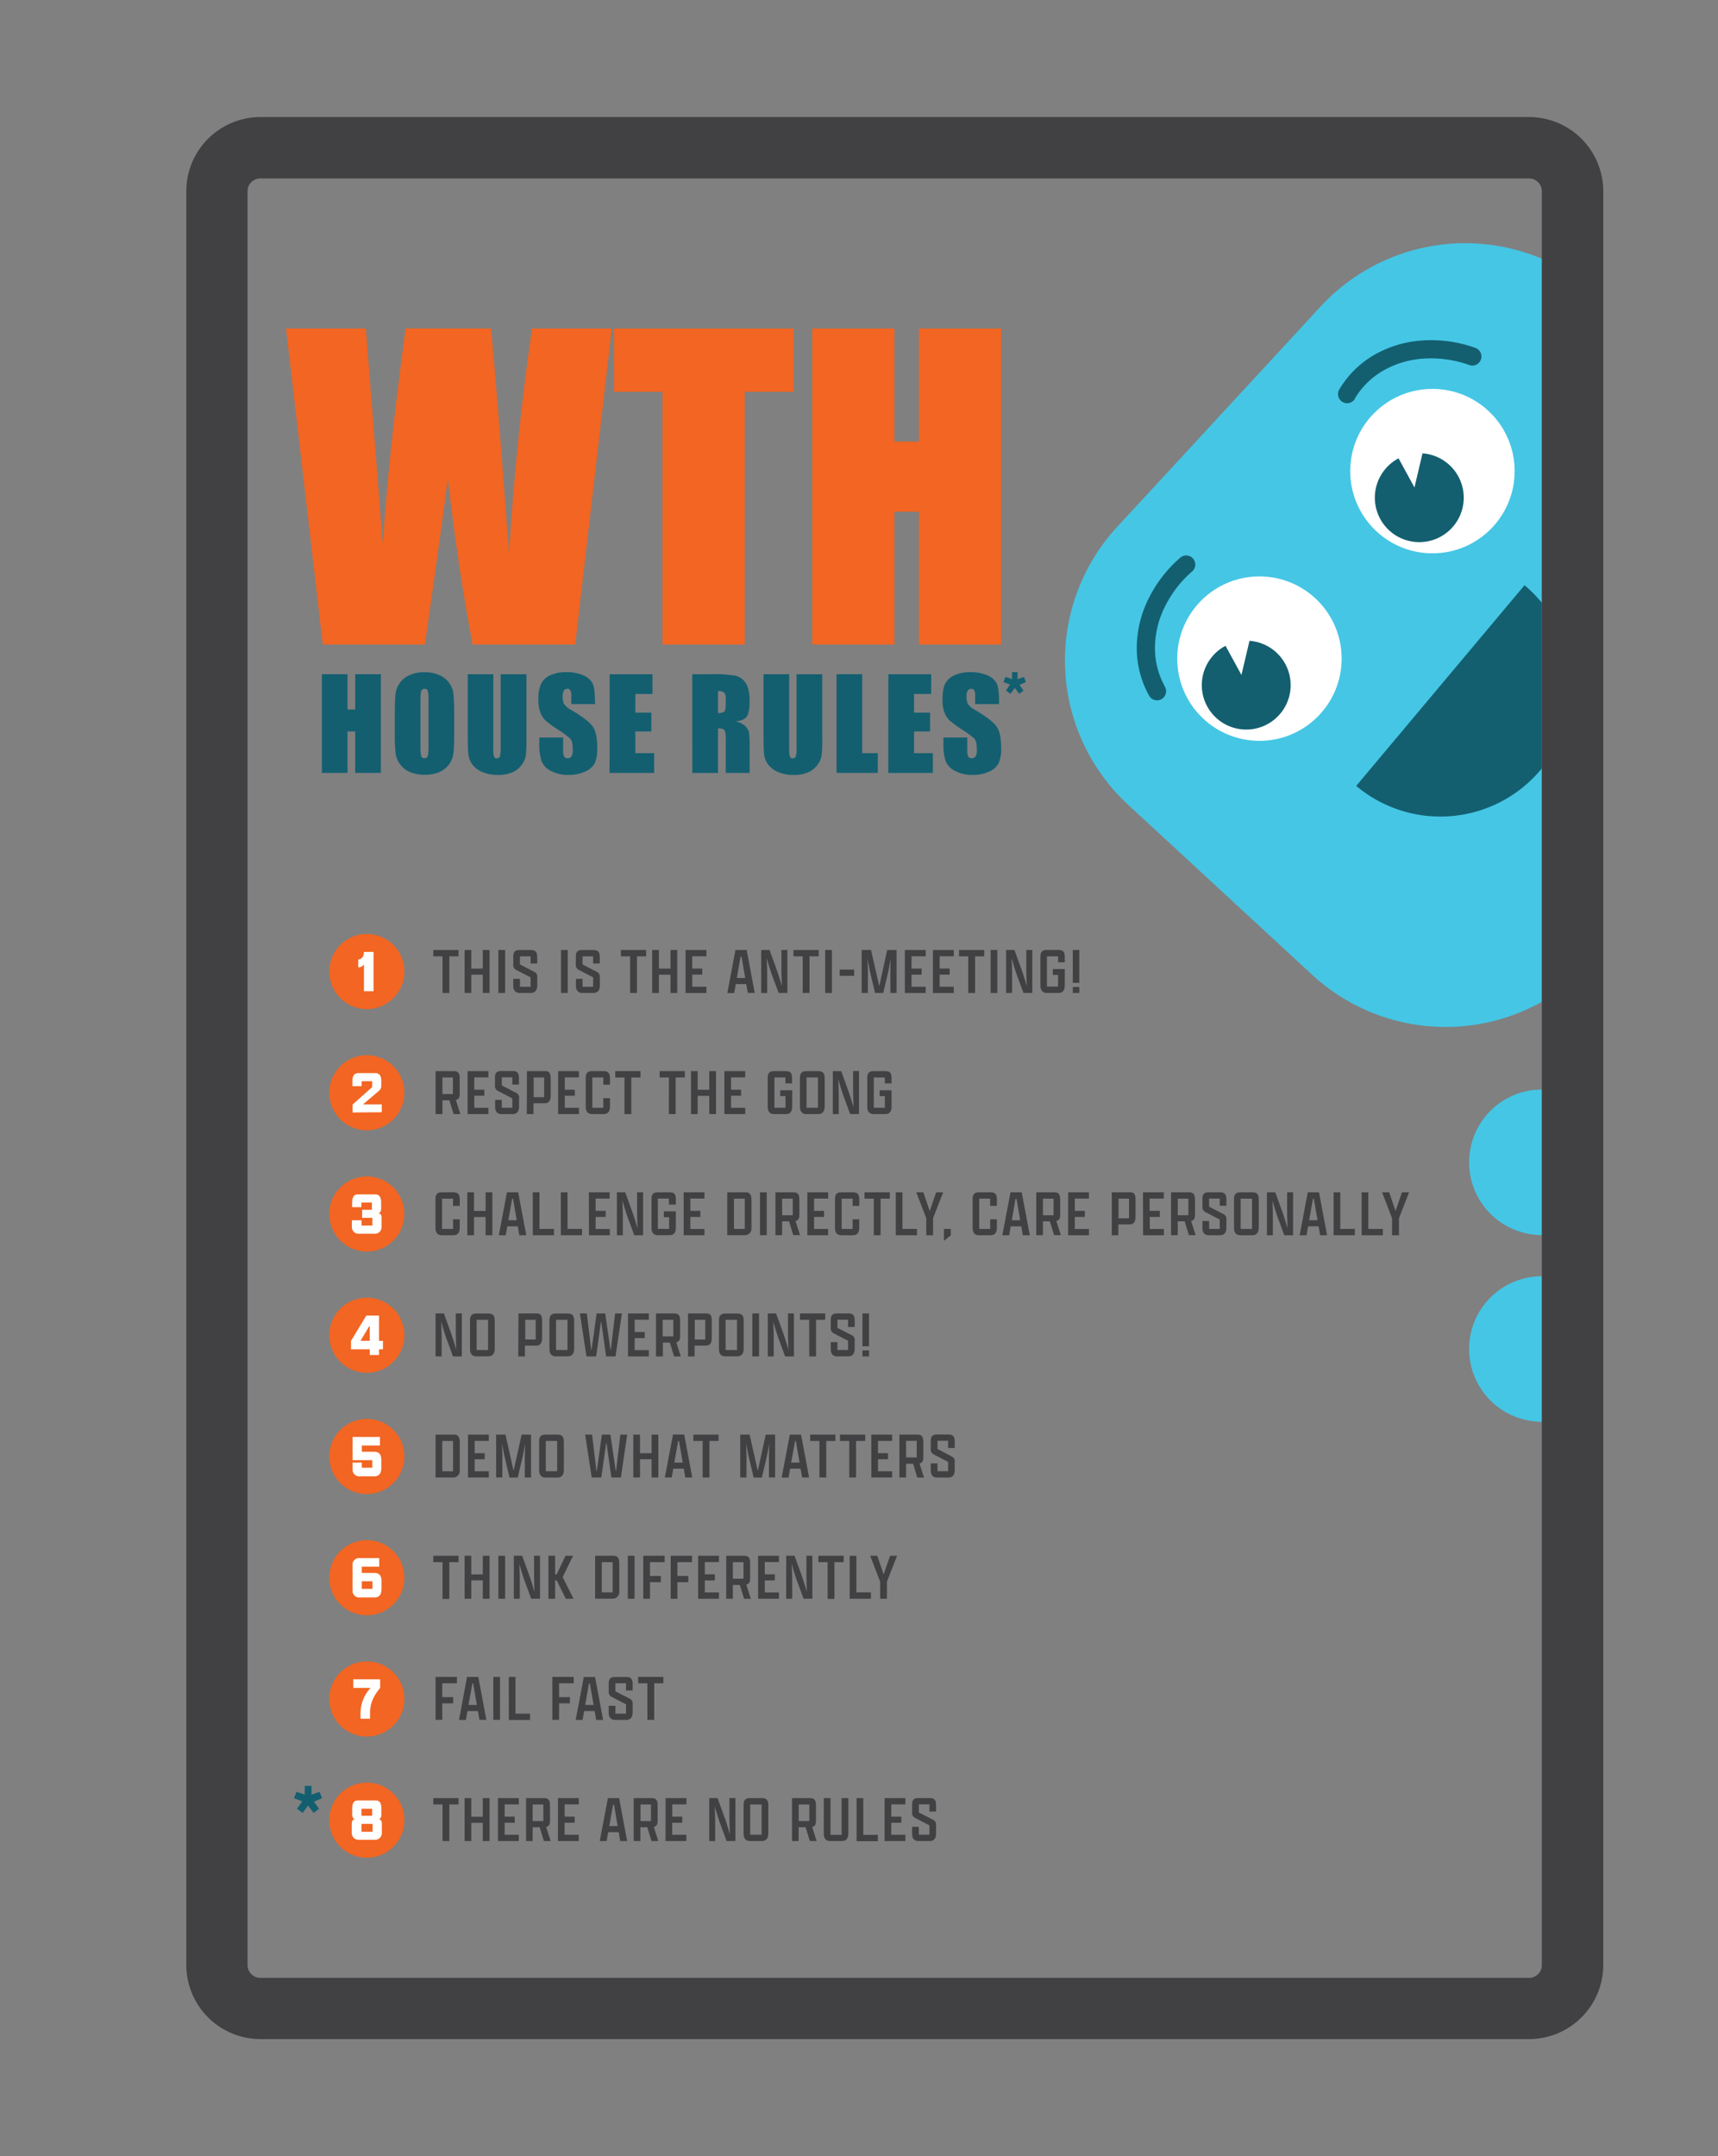 <svg id="Layer_1" data-name="Layer 1" xmlns="http://www.w3.org/2000/svg" viewBox="0 0 654.73 821.65">
  <rect x="0" y="0" width="654.73" height="821.65" fill="#808080" stroke="none"/>
  <defs>
    <style>.cls-1 {
      fill: #f26522;
    }

    .cls-2 {
      fill: #45c6e5;
    }

    .cls-3 {
      fill: #fff;
    }

    .cls-4 {
      fill: #135f70;
    }

    .cls-5 {
      fill: #414042;
    }</style>
  </defs>
  <path class="cls-1"
        d="M233.16,125.19,219.22,245.6h-39.1q-5.35-27.75-9.47-63.14-1.87,15.18-8.73,63.14H123L109,125.19h30.42l3.31,42,3.2,40.61q1.72-31.51,8.65-82.63h32.52q.65,5.28,3.41,39.72L194,210.72q2.67-43.72,8.74-85.53Z"/>
  <path class="cls-1" d="M302.4,125.19v24.1H283.81V245.6H252.49V149.29H234v-24.1Z"/>
  <path class="cls-1" d="M381.53,125.19V245.6H350.22V195h-9.37V245.6H309.54V125.19h31.31v43.07h9.37V125.19Z"/>
  <path class="cls-2" d="M559.88,442.91a27.73,27.73,0,0,1,27.72-27.73v55.45A27.72,27.72,0,0,1,559.88,442.91Z"/>
  <path class="cls-2" d="M559.88,514.05a27.73,27.73,0,0,1,27.72-27.73v55.45A27.72,27.72,0,0,1,559.88,514.05Z"/>
  <path class="cls-2"
        d="M425.71,200.82l77.56-84A75,75,0,0,1,587.6,98.6V381.75a75,75,0,0,1-87.51-10.28L430,306.73A74.94,74.94,0,0,1,425.71,200.82Z"/>
  <circle class="cls-3" cx="479.97" cy="250.97" r="31.33"/>
  <path class="cls-4" d="M462.5,249.59a16.85,16.85,0,0,1,4.55-3.5l6.06,11.1,3.07-13a16.93,16.93,0,1,1-13.68,5.4Z"/>
  <path class="cls-4"
        d="M444.11,261.92a30.07,30.07,0,0,1-3.95-14.55,35.29,35.29,0,0,1,3.28-15.15,43.08,43.08,0,0,1,10.9-14.49,3.46,3.46,0,1,0-4.56-5.21,49.84,49.84,0,0,0-12.65,16.83,42.25,42.25,0,0,0-3.91,18.12,37.2,37.2,0,0,0,4.86,17.89,3.47,3.47,0,0,0,6-3.44Z"/>
  <circle class="cls-3" cx="545.9" cy="179.52" r="31.33"/>
  <path class="cls-4" d="M528.44,178.15a16.85,16.85,0,0,1,4.55-3.5l6.06,11.1,3.07-13a16.94,16.94,0,1,1-13.68,5.41Z"/>
  <path class="cls-4"
        d="M516.37,151.79a30.16,30.16,0,0,1,10.77-10.56A35.28,35.28,0,0,1,542,136.69a43,43,0,0,1,18,2.43,3.47,3.47,0,0,0,2.32-6.54,50,50,0,0,0-20.86-2.8,42.31,42.31,0,0,0-17.73,5.45,37,37,0,0,0-13.22,13,3.47,3.47,0,1,0,5.94,3.57Z"/>
  <path class="cls-4" d="M581,223a50,50,0,0,1,6.61,6.73v63c-.16.19-.29.4-.45.6a49.91,49.91,0,0,1-70.31,6.15Z"/>
  <path class="cls-5"
        d="M582.73,777H99.21A28.27,28.27,0,0,1,71,748.8V72.85A28.27,28.27,0,0,1,99.21,44.61H582.73A28.27,28.27,0,0,1,611,72.85V748.8A28.27,28.27,0,0,1,582.73,777ZM99.21,68a4.88,4.88,0,0,0-4.87,4.88V748.8a4.88,4.88,0,0,0,4.87,4.88H582.73a4.88,4.88,0,0,0,4.87-4.88V72.85A4.88,4.88,0,0,0,582.73,68Z"/>
  <path class="cls-5" d="M168.65,364.41h-3.52V362h9.61v2.42h-3.5v13.95h-2.59Z"/>
  <path class="cls-5" d="M177.06,362h2.54v7.1H184V362h2.56v16.37H184v-6.95H179.6v6.95h-2.54Z"/>
  <path class="cls-5" d="M189.93,362h2.57v16.37h-2.57Z"/>
  <path class="cls-5"
        d="M204.74,375.51c0,1.77-.79,2.85-2.45,2.85H198c-1.38,0-2.39-.83-2.39-2.7V373h2.54v3h4.06v-3.58l-5.42-2.79a2.08,2.08,0,0,1-1.18-2.17v-3.07c0-1.69.78-2.37,2.32-2.37h4.43c1.79,0,2.37.86,2.37,2.77v2.37h-2.52v-2.74h-4.06v3.09l5.44,2.8a2,2,0,0,1,1.14,2.16Z"/>
  <path class="cls-5" d="M213.8,362h2.57v16.37H213.8Z"/>
  <path class="cls-5"
        d="M228.61,375.51c0,1.77-.78,2.85-2.44,2.85h-4.28c-1.39,0-2.4-.83-2.4-2.7V373H222v3h4.05v-3.58l-5.41-2.79a2.08,2.08,0,0,1-1.19-2.17v-3.07c0-1.69.78-2.37,2.32-2.37h4.43c1.79,0,2.37.86,2.37,2.77v2.37h-2.52v-2.74H222v3.09l5.43,2.8a2,2,0,0,1,1.14,2.16Z"/>
  <path class="cls-5" d="M240.14,364.41h-3.52V362h9.62v2.42h-3.5v13.95h-2.6Z"/>
  <path class="cls-5" d="M248.55,362h2.55v7.1h4.43V362h2.57v16.37h-2.57v-6.95H251.1v6.95h-2.55Z"/>
  <path class="cls-5" d="M261.27,362h7.93v2.4h-5.39v4.68h3.83v2.31h-3.83V376h5.39v2.39h-7.93Z"/>
  <path class="cls-5" d="M284.41,375h-4l-.61,3.4h-2.61L280.28,362h4.28l3.07,16.37H285Zm-3.6-2.32H284l-1.41-8.18h-.35Z"/>
  <path class="cls-5"
        d="M296.75,378.36,294,371c-.48-1.33-1.18-3.72-1.81-5.89.1,2.12.18,4.38.18,5.46v7.81h-2.27V362h3.17l2.82,7.78c.53,1.44,1.26,3.91,1.89,6-.08-2.17-.18-4.61-.18-5.74V362h2.27v16.37Z"/>
  <path class="cls-5" d="M305.92,364.41h-3.53V362H312v2.42h-3.5v13.95h-2.59Z"/>
  <path class="cls-5" d="M314.48,362h2.57v16.37h-2.57Z"/>
  <path class="cls-5" d="M320,369.47h5.51v2.37H320Z"/>
  <path class="cls-5"
        d="M339.31,370.15c0-.83.05-2.82.1-4.71-.28,1.49-.55,3.12-.81,4.43l-2,8.49h-3.12l-2-8.46c-.27-1.44-.6-3.07-.88-4.58.08,1.91.15,3.95.15,4.83v8.21h-2.36V362h3.57l3.05,13.5h.15l2.95-13.5h3.57v16.37h-2.34Z"/>
  <path class="cls-5" d="M344.85,362h7.93v2.4h-5.39v4.68h3.83v2.31h-3.83V376h5.39v2.39h-7.93Z"/>
  <path class="cls-5" d="M355.55,362h7.93v2.4H358.1v4.68h3.82v2.31H358.1V376h5.38v2.39h-7.93Z"/>
  <path class="cls-5" d="M369,364.41h-3.52V362h9.62v2.42h-3.5v13.95H369Z"/>
  <path class="cls-5" d="M377.54,362h2.56v16.37h-2.56Z"/>
  <path class="cls-5"
        d="M390.05,378.36,387.33,371c-.48-1.33-1.18-3.72-1.81-5.89.1,2.12.18,4.38.18,5.46v7.81h-2.27V362h3.17l2.82,7.78c.53,1.44,1.26,3.91,1.89,6-.08-2.17-.18-4.61-.18-5.74V362h2.27v16.37Z"/>
  <path class="cls-5"
        d="M403.25,366.68v-2.27H399v11.53h4.23v-4.43h-2v-2.24h4.56v6.29c0,1.64-.63,2.8-2.42,2.8h-4.43c-1.43,0-2.42-.83-2.42-2.7V364.41c0-1.74.81-2.42,2.32-2.42h4.56c1.89,0,2.39.83,2.39,2.67v2Z"/>
  <path class="cls-5" d="M408.84,362h2.49v12.52h-2.49Zm2.49,16.37h-2.49v-2.29h2.49Z"/>
  <path class="cls-5"
        d="M166,424.53V408.16H173c1.58,0,2.19.83,2.19,2.65v6.06c0,1.31-.43,2.07-1.46,2.27l1.71,5.39h-2.57l-1.61-5.26h-2.64v5.26Zm6.6-7.63v-6.32h-4v6.32Z"/>
  <path class="cls-5" d="M178.2,408.16h7.93v2.39h-5.39v4.69h3.83v2.31h-3.83v4.59h5.39v2.39H178.2Z"/>
  <path class="cls-5"
        d="M197.81,421.68c0,1.77-.78,2.85-2.44,2.85h-4.28c-1.39,0-2.39-.83-2.39-2.7v-2.72h2.54v3h4v-3.58l-5.41-2.79a2.08,2.08,0,0,1-1.18-2.17v-3.07c0-1.69.78-2.37,2.31-2.37h4.43c1.79,0,2.37.86,2.37,2.77v2.37h-2.52v-2.75h-4v3.1l5.44,2.8a2,2,0,0,1,1.13,2.16Z"/>
  <path class="cls-5"
        d="M200.81,408.16h7.05c1.53,0,2,.86,2,2.87v6.62c0,1.67-.66,2.75-2.27,2.75h-4.28v4.13h-2.54Zm6.57,9.92v-7.5h-4v7.5Z"/>
  <path class="cls-5" d="M212.7,408.16h7.93v2.39h-5.39v4.69h3.83v2.31h-3.83v4.59h5.39v2.39H212.7Z"/>
  <path class="cls-5"
        d="M232.46,418.46v3.27c0,1.64-.63,2.8-2.44,2.8h-4.38c-1.44,0-2.42-.83-2.42-2.7V410.71c0-1.79.76-2.55,2.32-2.55H230c1.93,0,2.46.91,2.46,2.77v2.39h-2.54v-2.74h-4.18v11.53h4.18v-3.65Z"/>
  <path class="cls-5" d="M238,410.58h-3.52v-2.42h9.61v2.42h-3.5v13.95H238Z"/>
  <path class="cls-5" d="M254.93,410.58H251.4v-2.42H261v2.42h-3.5v13.95h-2.59Z"/>
  <path class="cls-5" d="M263.34,408.16h2.54v7.1h4.43v-7.1h2.57v16.37h-2.57v-6.95h-4.43v6.95h-2.54Z"/>
  <path class="cls-5" d="M276.05,408.16H284v2.39H278.6v4.69h3.83v2.31H278.6v4.59H284v2.39h-7.94Z"/>
  <path class="cls-5"
        d="M299.32,412.85v-2.27h-4.2v11.53h4.23v-4.43h-2v-2.24h4.55v6.29c0,1.64-.62,2.8-2.41,2.8H295c-1.44,0-2.42-.83-2.42-2.7V410.58c0-1.74.81-2.42,2.32-2.42h4.55c1.89,0,2.39.83,2.39,2.67v2Z"/>
  <path class="cls-5"
        d="M304.86,421.83v-11.2c0-1.66.78-2.47,2.27-2.47h4.78c1.82,0,2.37.93,2.37,2.77v10.75c0,1.74-.81,2.85-2.47,2.85h-4.58C305.87,424.53,304.86,423.7,304.86,421.83Zm6.88.28V410.58h-4.36v11.53Z"/>
  <path class="cls-5"
        d="M324,424.53l-2.72-7.38c-.48-1.33-1.19-3.73-1.82-5.89.1,2.11.18,4.38.18,5.46v7.81H317.4V408.16h3.18l2.82,7.78c.53,1.44,1.26,3.9,1.89,6-.08-2.17-.18-4.61-.18-5.74v-8.06h2.26v16.37Z"/>
  <path class="cls-5"
        d="M337.22,412.85v-2.27H333v11.53h4.23v-4.43h-2v-2.24h4.55v6.29c0,1.64-.62,2.8-2.41,2.8h-4.43c-1.44,0-2.42-.83-2.42-2.7V410.58c0-1.74.81-2.42,2.32-2.42h4.55c1.89,0,2.39.83,2.39,2.67v2Z"/>
  <path class="cls-5"
        d="M175.2,464.63v3.27c0,1.64-.63,2.8-2.44,2.8h-4.39c-1.43,0-2.41-.83-2.41-2.7V456.87c0-1.78.75-2.54,2.31-2.54h4.46c1.94,0,2.47.91,2.47,2.77v2.39h-2.55v-2.74h-4.18v11.53h4.18v-3.65Z"/>
  <path class="cls-5" d="M178.09,454.33h2.55v7.1h4.43v-7.1h2.57V470.7h-2.57v-6.95h-4.43v6.95h-2.55Z"/>
  <path class="cls-5"
        d="M197.33,467.3h-4l-.6,3.4h-2.62l3.09-16.37h4.28l3.08,16.37h-2.65Zm-3.6-2.32h3.2l-1.41-8.18h-.35Z"/>
  <path class="cls-5" d="M203.05,454.33h2.54v13.95h5.54v2.42h-8.08Z"/>
  <path class="cls-5" d="M213.73,454.33h2.54v13.95h5.54v2.42h-8.08Z"/>
  <path class="cls-5" d="M224.41,454.33h7.93v2.39H227v4.69h3.83v2.31H227v4.59h5.39v2.39h-7.93Z"/>
  <path class="cls-5"
        d="M241.73,470.7,239,463.32c-.48-1.33-1.18-3.73-1.81-5.89.1,2.11.17,4.38.17,5.46v7.81h-2.26V454.33h3.17l2.82,7.78c.53,1.44,1.26,3.9,1.89,6-.08-2.17-.18-4.61-.18-5.74v-8.06h2.27V470.7Z"/>
  <path class="cls-5"
        d="M254.93,459v-2.27h-4.21v11.53H255v-4.43h-2v-2.24h4.56v6.29c0,1.64-.63,2.8-2.42,2.8h-4.43c-1.44,0-2.42-.83-2.42-2.7V456.75c0-1.74.81-2.42,2.32-2.42h4.56c1.89,0,2.39.83,2.39,2.67v2Z"/>
  <path class="cls-5" d="M260.54,454.33h7.93v2.39h-5.38v4.69h3.82v2.31h-3.82v4.59h5.38v2.39h-7.93Z"/>
  <path class="cls-5"
        d="M277.16,454.33h7c1.76,0,2.22,1.14,2.22,3v10.53a2.53,2.53,0,0,1-2.57,2.82h-6.65Zm6.67,13.95V456.75h-4.12v11.53Z"/>
  <path class="cls-5" d="M289.63,454.33h2.57V470.7h-2.57Z"/>
  <path class="cls-5"
        d="M295.52,470.7V454.33h6.92c1.59,0,2.19.83,2.19,2.65V463c0,1.31-.42,2.07-1.46,2.27l1.72,5.39h-2.57l-1.61-5.26h-2.65v5.26Zm6.6-7.63v-6.32h-4.06v6.32Z"/>
  <path class="cls-5" d="M307.68,454.33h7.93v2.39h-5.38v4.69h3.82v2.31h-3.82v4.59h5.38v2.39h-7.93Z"/>
  <path class="cls-5"
        d="M327.45,464.63v3.27c0,1.64-.63,2.8-2.44,2.8h-4.38c-1.44,0-2.42-.83-2.42-2.7V456.87c0-1.78.76-2.54,2.32-2.54H325c1.94,0,2.47.91,2.47,2.77v2.39h-2.54v-2.74h-4.18v11.53h4.18v-3.65Z"/>
  <path class="cls-5" d="M333,456.75h-3.53v-2.42h9.62v2.42h-3.5V470.7H333Z"/>
  <path class="cls-5" d="M341.38,454.33h2.54v13.95h5.54v2.42h-8.08Z"/>
  <path class="cls-5" d="M353,470.7v-6.5l-3.81-9.87h2.7l2.39,7.05h.08l2.41-7.05h2.67l-3.85,9.87v6.5Z"/>
  <path class="cls-5" d="M359.74,468.28h2.59v2.42l-2.59,2.14Z"/>
  <path class="cls-5"
        d="M379.91,464.63v3.27c0,1.64-.63,2.8-2.45,2.8h-4.38c-1.43,0-2.41-.83-2.41-2.7V456.87c0-1.78.75-2.54,2.31-2.54h4.46c1.94,0,2.47.91,2.47,2.77v2.39h-2.55v-2.74h-4.18v11.53h4.18v-3.65Z"/>
  <path class="cls-5" d="M389.2,467.3h-4l-.61,3.4H382l3.1-16.37h4.28l3.07,16.37h-2.64ZM385.6,465h3.2l-1.41-8.18H387Z"/>
  <path class="cls-5"
        d="M394.92,470.7V454.33h6.92c1.59,0,2.19.83,2.19,2.65V463c0,1.31-.43,2.07-1.46,2.27l1.71,5.39h-2.56l-1.62-5.26h-2.64v5.26Zm6.59-7.63v-6.32h-4.05v6.32Z"/>
  <path class="cls-5" d="M407.08,454.33H415v2.39h-5.39v4.69h3.83v2.31h-3.83v4.59H415v2.39h-7.93Z"/>
  <path class="cls-5"
        d="M423.7,454.33h7.05c1.54,0,2,.86,2,2.87v6.62c0,1.67-.66,2.75-2.27,2.75h-4.28v4.13H423.7Zm6.57,9.92v-7.5h-4v7.5Z"/>
  <path class="cls-5" d="M435.59,454.33h7.93v2.39h-5.39v4.69H442v2.31h-3.83v4.59h5.39v2.39h-7.93Z"/>
  <path class="cls-5"
        d="M446.29,470.7V454.33h6.92c1.59,0,2.19.83,2.19,2.65V463c0,1.31-.42,2.07-1.46,2.27l1.72,5.39h-2.57l-1.61-5.26h-2.65v5.26Zm6.6-7.63v-6.32h-4.06v6.32Z"/>
  <path class="cls-5"
        d="M467.37,467.85c0,1.76-.78,2.85-2.45,2.85h-4.28c-1.38,0-2.39-.83-2.39-2.7v-2.72h2.55v3h4.05v-3.58l-5.41-2.79a2.07,2.07,0,0,1-1.19-2.17V456.7c0-1.69.78-2.37,2.32-2.37H465c1.79,0,2.37.86,2.37,2.77v2.37h-2.52v-2.75H460.8v3.1l5.43,2.8a2,2,0,0,1,1.14,2.16Z"/>
  <path class="cls-5"
        d="M470.29,468V456.8c0-1.66.78-2.47,2.26-2.47h4.79c1.81,0,2.37.93,2.37,2.77v10.75c0,1.74-.81,2.85-2.47,2.85h-4.58C471.3,470.7,470.29,469.87,470.29,468Zm6.87.28V456.75h-4.35v11.53Z"/>
  <path class="cls-5"
        d="M489.45,470.7l-2.72-7.38c-.48-1.33-1.18-3.73-1.81-5.89.1,2.11.17,4.38.17,5.46v7.81h-2.26V454.33H486l2.82,7.78c.53,1.44,1.26,3.9,1.89,6-.08-2.17-.18-4.61-.18-5.74v-8.06h2.27V470.7Z"/>
  <path class="cls-5"
        d="M502.52,467.3h-4l-.61,3.4H495.3l3.09-16.37h4.28l3.07,16.37H503.1Zm-3.6-2.32h3.2l-1.41-8.18h-.35Z"/>
  <path class="cls-5" d="M508.24,454.33h2.54v13.95h5.54v2.42h-8.08Z"/>
  <path class="cls-5" d="M518.92,454.33h2.54v13.95H527v2.42h-8.08Z"/>
  <path class="cls-5" d="M530.52,470.7v-6.5l-3.8-9.87h2.7l2.39,7.05h.07l2.42-7.05H537l-3.85,9.87v6.5Z"/>
  <path class="cls-5"
        d="M172.65,516.87l-2.72-7.38c-.47-1.33-1.18-3.73-1.81-5.89.1,2.11.18,4.38.18,5.46v7.81H166V500.5h3.17l2.82,7.78c.53,1.44,1.26,3.9,1.89,6-.07-2.17-.17-4.61-.17-5.74V500.5H176v16.37Z"/>
  <path class="cls-5"
        d="M179.13,514.17V503c0-1.66.78-2.47,2.26-2.47h4.79c1.81,0,2.36.93,2.36,2.77V514c0,1.74-.8,2.85-2.46,2.85h-4.59C180.13,516.87,179.13,516,179.13,514.17Zm6.87.28V502.92h-4.36v11.53Z"/>
  <path class="cls-5"
        d="M197.59,500.5h7c1.54,0,2,.86,2,2.87V510c0,1.67-.65,2.75-2.26,2.75h-4.28v4.13h-2.54Zm6.57,9.92v-7.5h-4v7.5Z"/>
  <path class="cls-5"
        d="M209.4,514.17V503c0-1.66.78-2.47,2.26-2.47h4.79c1.81,0,2.36.93,2.36,2.77V514c0,1.74-.8,2.85-2.47,2.85h-4.58C210.4,516.87,209.4,516,209.4,514.17Zm6.87.28V502.92h-4.36v11.53Z"/>
  <path class="cls-5"
        d="M221,500.5h2.64l1.66,13.8h.15l1.92-13.8h3.27l2,13.8h.15l1.64-13.8H237l-2.44,16.37H231l-1.86-13.12H229l-1.81,13.12H223.5Z"/>
  <path class="cls-5" d="M239.34,500.5h7.93v2.39h-5.39v4.69h3.83v2.31h-3.83v4.59h5.39v2.39h-7.93Z"/>
  <path class="cls-5"
        d="M250,516.87V500.5H257c1.59,0,2.19.83,2.19,2.65v6.06c0,1.31-.42,2.07-1.46,2.27l1.72,5.39h-2.57l-1.61-5.27h-2.65v5.27Zm6.6-7.63v-6.32h-4.06v6.32Z"/>
  <path class="cls-5"
        d="M262.2,500.5h7.05c1.54,0,2,.86,2,2.87V510c0,1.67-.65,2.75-2.26,2.75h-4.28v4.13H262.2Zm6.58,9.92v-7.5h-4v7.5Z"/>
  <path class="cls-5"
        d="M274,514.17V503c0-1.66.79-2.47,2.27-2.47h4.78c1.82,0,2.37.93,2.37,2.77V514c0,1.74-.8,2.85-2.47,2.85h-4.58C275,516.87,274,516,274,514.17Zm6.88.28V502.92h-4.36v11.53Z"/>
  <path class="cls-5" d="M286.71,500.5h2.56v16.37h-2.56Z"/>
  <path class="cls-5"
        d="M299.22,516.87l-2.72-7.38c-.48-1.33-1.18-3.73-1.81-5.89.1,2.11.17,4.38.17,5.46v7.81H292.6V500.5h3.17l2.82,7.78c.53,1.44,1.26,3.9,1.89,6-.08-2.17-.18-4.61-.18-5.74V500.5h2.27v16.37Z"/>
  <path class="cls-5" d="M308.39,502.92h-3.53V500.5h9.62v2.42H311v13.95h-2.59Z"/>
  <path class="cls-5"
        d="M325.71,514c0,1.76-.78,2.85-2.44,2.85H319c-1.39,0-2.39-.83-2.39-2.7v-2.72h2.54v3h4.05V510.9l-5.41-2.8a2.06,2.06,0,0,1-1.18-2.16v-3.07c0-1.69.78-2.37,2.31-2.37h4.43c1.79,0,2.37.86,2.37,2.77v2.37h-2.52v-2.75h-4.05V506l5.44,2.79a2,2,0,0,1,1.13,2.17Z"/>
  <path class="cls-5" d="M328.68,500.5h2.5V513h-2.5Zm2.5,16.37h-2.5v-2.29h2.5Z"/>
  <path class="cls-5"
        d="M166,546.67h7c1.76,0,2.22,1.13,2.22,3v10.53a2.53,2.53,0,0,1-2.57,2.82H166Zm6.67,14V549.09h-4.12v11.53Z"/>
  <path class="cls-5" d="M178.35,546.67h7.93v2.39h-5.39v4.69h3.83v2.31h-3.83v4.58h5.39V563h-7.93Z"/>
  <path class="cls-5"
        d="M200,554.83c0-.83.05-2.82.1-4.71-.28,1.49-.55,3.12-.8,4.43l-2,8.49h-3.12l-2-8.46c-.28-1.44-.61-3.08-.89-4.59.08,1.92.16,4,.16,4.84V563h-2.37V546.67h3.57l3,13.5h.15l3-13.5h3.57V563H200Z"/>
  <path class="cls-5"
        d="M205.47,560.34v-11.2c0-1.66.78-2.47,2.26-2.47h4.79c1.81,0,2.36.93,2.36,2.77v10.75c0,1.74-.8,2.85-2.46,2.85h-4.59C206.47,563,205.47,562.21,205.47,560.34Zm6.87.28V549.09H208v11.53Z"/>
  <path class="cls-5"
        d="M223,546.67h2.64l1.66,13.8h.16l1.91-13.8h3.27l2,13.8h.15l1.63-13.8h2.6L236.62,563H233l-1.86-13.12H231L229.16,563h-3.65Z"/>
  <path class="cls-5" d="M241.35,546.67h2.55v7.1h4.43v-7.1h2.56V563h-2.56v-6.95H243.9V563h-2.55Z"/>
  <path class="cls-5"
        d="M260.59,559.64h-4L256,563h-2.62l3.1-16.37h4.28L263.81,563h-2.64Zm-3.6-2.32h3.2l-1.41-8.18h-.35Z"/>
  <path class="cls-5" d="M267.77,549.09h-3.53v-2.42h9.62v2.42h-3.5V563h-2.59Z"/>
  <path class="cls-5"
        d="M293.05,554.83c0-.83.05-2.82.1-4.71-.28,1.49-.55,3.12-.81,4.43l-2,8.49h-3.12l-2-8.46c-.27-1.44-.6-3.08-.88-4.59.08,1.92.15,4,.15,4.84V563H282.1V546.67h3.57l3.05,13.5h.15l2.95-13.5h3.57V563h-2.34Z"/>
  <path class="cls-5"
        d="M305.11,559.64h-4l-.6,3.4h-2.62L301,546.67h4.28L308.34,563h-2.65Zm-3.6-2.32h3.2l-1.41-8.18H303Z"/>
  <path class="cls-5" d="M312.29,549.09h-3.52v-2.42h9.61v2.42h-3.5V563h-2.59Z"/>
  <path class="cls-5" d="M323.65,549.09h-3.53v-2.42h9.62v2.42h-3.5V563h-2.59Z"/>
  <path class="cls-5" d="M332.06,546.67H340v2.39H334.6v4.69h3.83v2.31H334.6v4.58H340V563h-7.93Z"/>
  <path class="cls-5"
        d="M342.76,563V546.67h6.93c1.58,0,2.19.83,2.19,2.64v6.07c0,1.31-.43,2.07-1.46,2.27l1.71,5.39h-2.57L348,557.77H345.3V563Zm6.6-7.63v-6.32H345.3v6.32Z"/>
  <path class="cls-5"
        d="M363.84,560.19c0,1.76-.78,2.85-2.44,2.85h-4.28c-1.39,0-2.4-.83-2.4-2.7v-2.72h2.55v3h4.05v-3.57l-5.41-2.8a2.06,2.06,0,0,1-1.19-2.16V549c0-1.69.78-2.37,2.32-2.37h4.43c1.79,0,2.37.86,2.37,2.77v2.37h-2.52v-2.75h-4.05v3.1L362.7,555a2,2,0,0,1,1.14,2.17Z"/>
  <path class="cls-5" d="M168.65,595.26h-3.52v-2.42h9.61v2.42h-3.5v14h-2.59Z"/>
  <path class="cls-5" d="M177.06,592.84h2.54v7.1H184v-7.1h2.56v16.37H184v-7H179.6v7h-2.54Z"/>
  <path class="cls-5" d="M189.93,592.84h2.57v16.37h-2.57Z"/>
  <path class="cls-5"
        d="M202.44,609.21l-2.72-7.38c-.47-1.34-1.18-3.73-1.81-5.89.1,2.11.18,4.38.18,5.46v7.81h-2.27V592.84H199l2.82,7.78c.53,1.43,1.26,3.9,1.89,6-.07-2.17-.17-4.61-.17-5.74v-8.06h2.26v16.37Z"/>
  <path class="cls-5" d="M209,609.21V592.84h2.55v7.1h.58l3.39-7.1h2.87l-3.92,8.06v.17l4.1,8.14h-2.94l-3.48-7h-.6v7Z"/>
  <path class="cls-5"
        d="M226.8,592.84h7c1.76,0,2.21,1.13,2.21,3v10.53a2.54,2.54,0,0,1-2.57,2.82H226.8Zm6.67,13.95V595.26h-4.13v11.53Z"/>
  <path class="cls-5" d="M239.26,592.84h2.57v16.37h-2.57Z"/>
  <path class="cls-5" d="M245.15,592.84h8.14v2.42H247.7v5.28h4.15v2.37H247.7v6.3h-2.55Z"/>
  <path class="cls-5" d="M255.6,592.84h8.14v2.42h-5.59v5.28h4.15v2.37h-4.15v6.3H255.6Z"/>
  <path class="cls-5" d="M266.05,592.84H274v2.39H268.6v4.68h3.83v2.32H268.6v4.58H274v2.4h-7.94Z"/>
  <path class="cls-5"
        d="M276.76,609.21V592.84h6.92c1.59,0,2.19.83,2.19,2.64v6.07c0,1.31-.43,2.07-1.46,2.27l1.71,5.39h-2.56l-1.62-5.27H279.3v5.27Zm6.59-7.63v-6.32H279.3v6.32Z"/>
  <path class="cls-5" d="M288.92,592.84h7.93v2.39h-5.39v4.68h3.83v2.32h-3.83v4.58h5.39v2.4h-7.93Z"/>
  <path class="cls-5"
        d="M306.25,609.21l-2.72-7.38c-.48-1.34-1.19-3.73-1.82-5.89.1,2.11.18,4.38.18,5.46v7.81h-2.27V592.84h3.18l2.82,7.78c.52,1.43,1.26,3.9,1.89,6-.08-2.17-.18-4.61-.18-5.74v-8.06h2.26v16.37Z"/>
  <path class="cls-5" d="M315.41,595.26h-3.52v-2.42h9.62v2.42H318v14h-2.6Z"/>
  <path class="cls-5" d="M323.82,592.84h2.55v13.95h5.54v2.42h-8.09Z"/>
  <path class="cls-5" d="M335.43,609.21v-6.5l-3.8-9.87h2.7l2.39,7h.07l2.42-7h2.67L338,602.71v6.5Z"/>
  <path class="cls-5" d="M166,639h8.13v2.42h-5.58v5.28h4.15v2.37h-4.15v6.29H166Z"/>
  <path class="cls-5" d="M182.15,652h-4l-.6,3.39h-2.62L178,639h4.28l3.07,16.36h-2.64Zm-3.6-2.32h3.19l-1.41-8.18H180Z"/>
  <path class="cls-5" d="M188,639h2.56v16.36H188Z"/>
  <path class="cls-5" d="M193.91,639h2.54v14H202v2.41h-8.08Z"/>
  <path class="cls-5" d="M210.5,639h8.13v2.42h-5.58v5.28h4.15v2.37h-4.15v6.29H210.5Z"/>
  <path class="cls-5"
        d="M226.62,652h-4l-.61,3.39h-2.62l3.1-16.36h4.28l3.07,16.36H227.2Zm-3.6-2.32h3.2l-1.41-8.18h-.36Z"/>
  <path class="cls-5"
        d="M241.1,652.53c0,1.76-.78,2.84-2.44,2.84h-4.28c-1.39,0-2.4-.83-2.4-2.69V650h2.55v3h4.05v-3.57l-5.41-2.8a2.07,2.07,0,0,1-1.19-2.16v-3.07c0-1.69.78-2.37,2.32-2.37h4.43c1.79,0,2.37.86,2.37,2.77v2.37h-2.52V641.4h-4.05v3.1l5.44,2.79a2,2,0,0,1,1.13,2.17Z"/>
  <path class="cls-5" d="M246.72,641.43h-3.53V639h9.62v2.42h-3.5v13.94h-2.59Z"/>
  <path class="cls-5" d="M168.65,687.6h-3.52v-2.42h9.61v2.42h-3.5v13.94h-2.59Z"/>
  <path class="cls-5" d="M177.06,685.18h2.54v7.1H184v-7.1h2.56v16.36H184v-6.95H179.6v6.95h-2.54Z"/>
  <path class="cls-5" d="M189.78,685.18h7.93v2.39h-5.39v4.68h3.83v2.32h-3.83v4.58h5.39v2.39h-7.93Z"/>
  <path class="cls-5"
        d="M200.48,701.54V685.18h6.93c1.58,0,2.19.83,2.19,2.64v6.07c0,1.31-.43,2.07-1.46,2.27l1.71,5.38h-2.57l-1.61-5.26H203v5.26Zm6.6-7.62V687.6H203v6.32Z"/>
  <path class="cls-5" d="M212.65,685.18h7.93v2.39h-5.39v4.68H219v2.32h-3.83v4.58h5.39v2.39h-7.93Z"/>
  <path class="cls-5"
        d="M235.79,698.15h-4l-.6,3.39h-2.62l3.1-16.36h4.28L239,701.54h-2.64Zm-3.6-2.32h3.19L234,687.65h-.35Z"/>
  <path class="cls-5"
        d="M241.5,701.54V685.18h6.93c1.58,0,2.19.83,2.19,2.64v6.07c0,1.31-.43,2.07-1.46,2.27l1.71,5.38H248.3l-1.61-5.26h-2.64v5.26Zm6.6-7.62V687.6h-4v6.32Z"/>
  <path class="cls-5" d="M253.67,685.18h7.93v2.39h-5.39v4.68H260v2.32h-3.83v4.58h5.39v2.39h-7.93Z"/>
  <path class="cls-5"
        d="M276.91,701.54l-2.72-7.37c-.48-1.34-1.18-3.73-1.81-5.89.1,2.11.17,4.38.17,5.46v7.8h-2.26V685.18h3.17l2.82,7.78c.53,1.43,1.26,3.9,1.89,6-.08-2.17-.18-4.61-.18-5.74v-8.06h2.27v16.36Z"/>
  <path class="cls-5"
        d="M283.38,698.85v-11.2c0-1.67.78-2.47,2.27-2.47h4.78c1.82,0,2.37.93,2.37,2.77V698.7c0,1.74-.81,2.84-2.47,2.84h-4.58C284.39,701.54,283.38,700.71,283.38,698.85Zm6.88.28V687.6H285.9v11.53Z"/>
  <path class="cls-5"
        d="M301.84,701.54V685.18h6.92c1.59,0,2.2.83,2.2,2.64v6.07c0,1.31-.43,2.07-1.46,2.27l1.71,5.38h-2.57L307,696.28h-2.65v5.26Zm6.6-7.62V687.6h-4.06v6.32Z"/>
  <path class="cls-5"
        d="M323.29,685.18V698.7c0,1.74-.78,2.84-2.41,2.84h-4.56c-1.36,0-2.37-.83-2.37-2.69V685.18h2.55v14h4.23v-14Z"/>
  <path class="cls-5" d="M326.44,685.18H329v14h5.54v2.41h-8.09Z"/>
  <path class="cls-5" d="M337.12,685.18h7.93v2.39h-5.39v4.68h3.83v2.32h-3.83v4.58h5.39v2.39h-7.93Z"/>
  <path class="cls-5"
        d="M356.74,698.7c0,1.76-.78,2.84-2.44,2.84H350c-1.38,0-2.39-.83-2.39-2.69v-2.72h2.55v3h4.05v-3.57l-5.41-2.8a2.07,2.07,0,0,1-1.19-2.16v-3.07c0-1.69.78-2.37,2.32-2.37h4.43c1.79,0,2.37.86,2.37,2.77v2.37h-2.52v-2.75h-4.05v3.1l5.43,2.79a2,2,0,0,1,1.14,2.17Z"/>
  <path class="cls-4" d="M145.15,256.91v37.61h-9.78V278.73h-2.93v15.79h-9.78V256.91h9.78v13.45h2.93V256.91Z"/>
  <path class="cls-4"
        d="M173.09,278.93q0,5.67-.27,8a9,9,0,0,1-5.47,7.31,14,14,0,0,1-5.58,1,14.11,14.11,0,0,1-5.42-1,8.88,8.88,0,0,1-3.87-3,9,9,0,0,1-1.74-4.3,77.85,77.85,0,0,1-.28-8.13V272.5c0-3.78.09-6.45.27-8a9,9,0,0,1,5.47-7.3,13.74,13.74,0,0,1,5.57-1.05,14.13,14.13,0,0,1,5.43,1,9,9,0,0,1,5.61,7.26,81.12,81.12,0,0,1,.28,8.13Zm-9.78-12.35a11.84,11.84,0,0,0-.29-3.36,1.17,1.17,0,0,0-1.2-.73,1.34,1.34,0,0,0-1.17.59c-.27.39-.41,1.56-.41,3.5v17.56a17.08,17.08,0,0,0,.27,4,1.17,1.17,0,0,0,1.24.77,1.21,1.21,0,0,0,1.28-.89,18.87,18.87,0,0,0,.28-4.2Z"/>
  <path class="cls-4"
        d="M200.63,256.91v25.14a42.77,42.77,0,0,1-.28,6,8.25,8.25,0,0,1-1.65,3.56,8.62,8.62,0,0,1-3.61,2.76,13.59,13.59,0,0,1-5.29.94,14.91,14.91,0,0,1-5.94-1.11,9,9,0,0,1-3.86-2.91,8.11,8.11,0,0,1-1.51-3.77q-.23-2-.23-8.35V256.91H188v28.2a11.05,11.05,0,0,0,.27,3.15,1,1,0,0,0,1.08.69,1.13,1.13,0,0,0,1.19-.76,13.86,13.86,0,0,0,.27-3.56V256.91Z"/>
  <path class="cls-4"
        d="M226.8,268.3h-9.08v-2.79a5.53,5.53,0,0,0-.35-2.49,1.29,1.29,0,0,0-1.16-.53,1.49,1.49,0,0,0-1.34.72,4.2,4.2,0,0,0-.45,2.18,6.21,6.21,0,0,0,.51,2.84,7.39,7.39,0,0,0,2.76,2.3q6.54,3.87,8.23,6.36t1.69,8a14,14,0,0,1-.94,5.93A7.35,7.35,0,0,1,223,294a14.39,14.39,0,0,1-6.27,1.29,14,14,0,0,1-6.71-1.49,7.27,7.27,0,0,1-3.63-3.78,19.52,19.52,0,0,1-.86-6.53v-2.46h9.08v4.57a5.93,5.93,0,0,0,.39,2.72,1.47,1.47,0,0,0,1.35.61,1.6,1.6,0,0,0,1.46-.77,4.46,4.46,0,0,0,.47-2.28c0-2.21-.3-3.66-.9-4.34a29.4,29.4,0,0,0-4.58-3.42,46.48,46.48,0,0,1-4.83-3.5,8.15,8.15,0,0,1-2-3,13.3,13.3,0,0,1-.78-4.93,13.78,13.78,0,0,1,1.1-6.32,7.46,7.46,0,0,1,3.57-3.12,14.21,14.21,0,0,1,5.94-1.13,15.55,15.55,0,0,1,6.5,1.23,6.81,6.81,0,0,1,3.55,3.11q.87,1.86.87,6.35Z"/>
  <path class="cls-4" d="M232.35,256.91h16.3v7.53h-6.52v7.13h6.1v7.16h-6.1V287h7.17v7.52h-17Z"/>
  <path class="cls-4"
        d="M263.83,256.91h6.92a52.48,52.48,0,0,1,9.38.54,6.4,6.4,0,0,1,4,2.73q1.54,2.19,1.55,7c0,2.93-.37,4.89-1.1,5.9s-2.16,1.61-4.29,1.81a7.42,7.42,0,0,1,3.9,1.93,5.86,5.86,0,0,1,1.24,2.22,35,35,0,0,1,.25,5.56v9.92h-9.09V282a8.79,8.79,0,0,0-.47-3.74c-.32-.48-1.15-.72-2.5-.72v17h-9.78Zm9.78,6.44v8.36a4.32,4.32,0,0,0,2.31-.45c.44-.31.66-1.28.66-2.94v-2.07a3.14,3.14,0,0,0-.64-2.35A3.63,3.63,0,0,0,273.61,263.35Z"/>
  <path class="cls-4"
        d="M313.35,256.91v25.14a42.77,42.77,0,0,1-.28,6,8,8,0,0,1-1.65,3.56,8.55,8.55,0,0,1-3.61,2.76,13.5,13.5,0,0,1-5.28.94,14.93,14.93,0,0,1-5.95-1.11,9.09,9.09,0,0,1-3.86-2.91,8.11,8.11,0,0,1-1.51-3.77q-.22-2-.23-8.35V256.91h9.78v28.2a11.05,11.05,0,0,0,.27,3.15,1,1,0,0,0,1.08.69,1.12,1.12,0,0,0,1.19-.76,13.86,13.86,0,0,0,.27-3.56V256.91Z"/>
  <path class="cls-4" d="M328.58,256.91V287h5.95v7.52H318.8V256.91Z"/>
  <path class="cls-4" d="M338.56,256.91h16.31v7.53h-6.53v7.13h6.11v7.16h-6.11V287h7.18v7.52h-17Z"/>
  <path class="cls-4"
        d="M380.72,268.3h-9.09v-2.79a5.58,5.58,0,0,0-.34-2.49,1.31,1.31,0,0,0-1.17-.53,1.48,1.48,0,0,0-1.33.72,4.2,4.2,0,0,0-.45,2.18,6.21,6.21,0,0,0,.51,2.84,7.39,7.39,0,0,0,2.76,2.3q6.52,3.87,8.22,6.36c1.14,1.66,1.7,4.33,1.7,8a14,14,0,0,1-.94,5.93A7.38,7.38,0,0,1,377,294a14.33,14.33,0,0,1-6.27,1.29,13.93,13.93,0,0,1-6.7-1.49,7.27,7.27,0,0,1-3.63-3.78,19.27,19.27,0,0,1-.86-6.53v-2.46h9.08v4.57a6.12,6.12,0,0,0,.38,2.72,1.5,1.5,0,0,0,1.36.61,1.59,1.59,0,0,0,1.45-.77,4.35,4.35,0,0,0,.48-2.28c0-2.21-.3-3.66-.91-4.34a29.14,29.14,0,0,0-4.57-3.42,47,47,0,0,1-4.84-3.5,8.41,8.41,0,0,1-2-3,13.3,13.3,0,0,1-.78-4.93c0-2.88.37-5,1.11-6.32a7.39,7.39,0,0,1,3.56-3.12,14.26,14.26,0,0,1,5.95-1.13,15.5,15.5,0,0,1,6.49,1.23,6.8,6.8,0,0,1,3.56,3.11q.87,1.86.87,6.35Z"/>
  <path class="cls-4"
        d="M387.78,256.12v2.68l2.46-.85.75,2-2.46,1,1.54,2.19-1.66,1.23-1.67-2.21-1.65,2.21-1.74-1.23,1.56-2.27-2.48-.95.72-2,2.54.85v-2.68Z"/>
  <circle class="cls-1" cx="139.8" cy="416.4" r="14.32"/>
  <circle class="cls-1" cx="139.8" cy="370.2" r="14.32"/>
  <circle class="cls-1" cx="139.8" cy="462.6" r="14.32"/>
  <circle class="cls-1" cx="139.8" cy="508.8" r="14.32"/>
  <circle class="cls-1" cx="139.8" cy="555" r="14.32"/>
  <circle class="cls-1" cx="139.8" cy="601.2" r="14.32"/>
  <circle class="cls-1" cx="139.8" cy="647.4" r="14.32"/>
  <circle class="cls-1" cx="139.8" cy="693.59" r="14.32"/>
  <path class="cls-3" d="M142.35,362.72v15H138.7V367.47a2.57,2.57,0,0,1-2.17,1.16v-3c1.22-.09,2.17-1.09,2.17-2.91Z"/>
  <path class="cls-3"
        d="M134.35,423.92v-3l7.48-6.68V412h-4v1.9H134.3v-2c0-1.78.56-3,2.38-3H143c1.61,0,2.31,1.06,2.31,2.93v2a2.25,2.25,0,0,1-.83,1.78l-6.14,5.22h7.15v3Z"/>
  <path class="cls-3"
        d="M134.09,467.56V465h3.7v2h4.11v-2.93H138V461h3.72v-2.77h-4V460h-3.53v-1.76c0-1.82.57-3.11,2.17-3.11H143c1.71,0,2.26,1.24,2.26,3.14v2.17c0,1.33-.53,1.84-1.18,1.84,1,.14,1.34.72,1.34,1.87v3.14a2.54,2.54,0,0,1-2.63,2.84h-6.07A2.54,2.54,0,0,1,134.09,467.56Z"/>
  <path class="cls-3"
        d="M140.91,516.32v-2.15h-7.14v-3.23l5.82-9.63h4.85v9.63h1.5v3.23h-1.5v2.15Zm0-9.86c0-.07,0-.69,0-1-.1.26-.12-.16-.19-.09l-3.32,5.54h3.51Z"/>
  <path class="cls-3"
        d="M137.87,557.28v2h4v-2.88h-7.5v-8.85H144.8v3.28h-6.91v2.38h4.71c2.08,0,2.73,1.2,2.73,3.3v2.79c0,1.53-.44,3.26-2.7,3.26h-5.45a2.56,2.56,0,0,1-2.82-2.79v-2.45Z"/>
  <path class="cls-3"
        d="M134.34,605.92v-9.39a2.53,2.53,0,0,1,2.75-2.82h7.43V597h-6.65v2.38h4.8c2.08,0,2.73,1.2,2.73,3.3v2.79c0,1.53-.44,3.26-2.71,3.26h-5.54A2.56,2.56,0,0,1,134.34,605.92Zm7.59-3.37h-4.06v2.89h4.06Z"/>
  <path class="cls-3"
        d="M137.4,652.72a14.22,14.22,0,0,1,3.81-9.53h-6.58v-3.28h10.25v3.28c-1.8,2.22-3.86,5.12-3.86,9.53v2.2H137.4Z"/>
  <path class="cls-3"
        d="M134.05,698.32V695c0-1.13.37-1.68,1.32-1.84-.7-.05-1.16-.58-1.16-1.87v-2.08c0-2,.58-3.14,2.26-3.14h6.65c1.76,0,2.24,1.25,2.24,3.14v2.08c0,1.34-.48,1.87-1.15,1.87.94.16,1.31.71,1.31,1.84v3.28a2.6,2.6,0,0,1-2.58,2.8h-6.28A2.64,2.64,0,0,1,134.05,698.32Zm7.78-6.42v-2.67h-4.06v2.67ZM142,698v-3h-4.22v3Z"/>
  <path class="cls-4"
        d="M118.72,680.5v3.34l3.08-1.06.93,2.45-3.07,1.29,1.93,2.74-2.08,1.54-2.1-2.76-2.06,2.76-2.18-1.54,2-2.84-3.1-1.19.89-2.45,3.18,1.06V680.5Z"/>
</svg>
